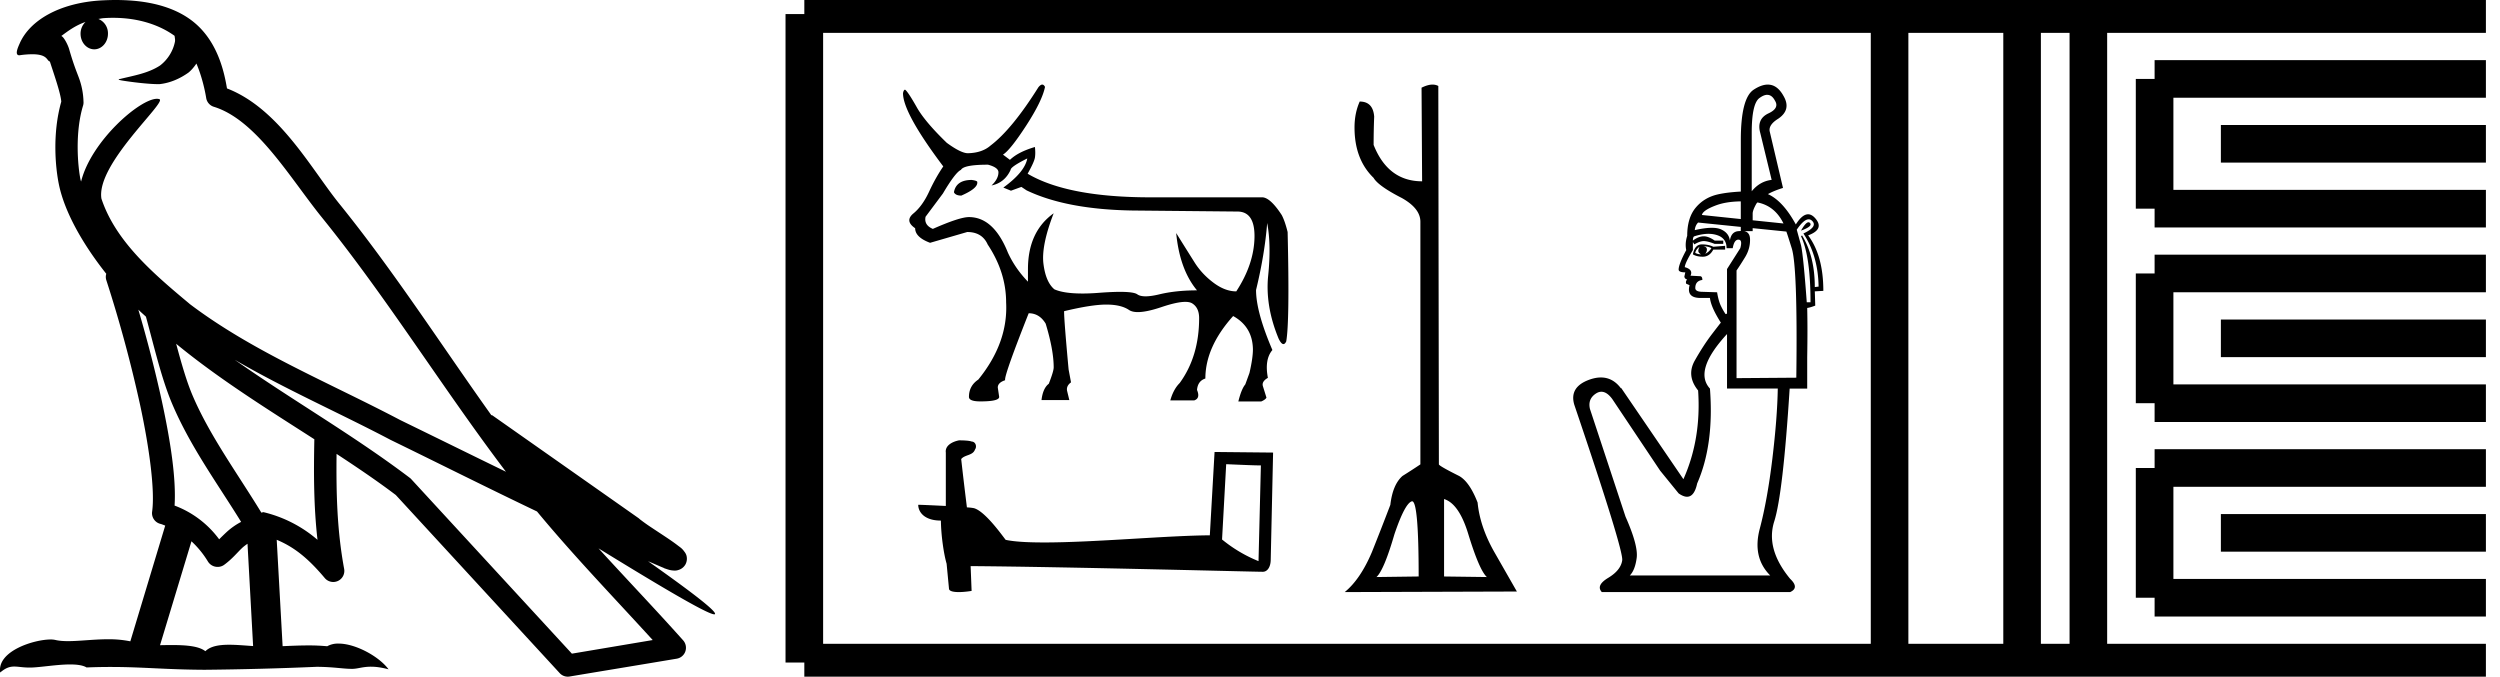 <svg xmlns="http://www.w3.org/2000/svg" width="66.503" height="18"><path d="M3.01.474c.693 0 1.247.2 1.634.479.006.053.02.107.009.16-.05.248-.195.477-.396.63-.316.207-.697.267-1.057.356-.09.01-.019.031.031.04.23.04.707.099.971.099l.052-.001c.278-.032.54-.148.766-.311.079-.067.147-.15.205-.236.147.346.227.713.26.917.018.11.096.2.202.233 1.139.349 2.038 1.91 2.88 2.949 1.729 2.137 3.199 4.526 4.892 6.76-.937-.456-1.87-.916-2.81-1.374-1.92-1.01-3.92-1.816-5.604-3.09l-.008-.008c-.97-.808-1.963-1.66-2.339-2.793-.148-.92 1.757-2.577 1.542-2.646a.207.207 0 0 0-.064-.01c-.458 0-1.753 1.128-2.019 2.202-.003-.014-.01-.03-.014-.045-.073-.356-.154-1.256.068-1.98a.29.29 0 0 0 .01-.103 1.968 1.968 0 0 0-.123-.634c-.063-.17-.139-.344-.26-.765-.031-.108-.142-.328-.208-.345.186-.138.375-.28.645-.375a.434.434 0 0 0-.132.314c0 .23.164.415.365.415.2 0 .364-.186.364-.415V.894a.411.411 0 0 0-.255-.39c.053-.007.096-.019.154-.022.081-.006.16-.008.238-.008zm.67 7.763c.065.065.135.124.202.187.214.78.412 1.64.692 2.305.483 1.145 1.216 2.141 1.84 3.154a1.814 1.814 0 0 0-.385.27 6.831 6.831 0 0 0-.199.193 2.61 2.61 0 0 0-1.186-.897c.045-.723-.108-1.712-.34-2.787a34.903 34.903 0 0 0-.624-2.425zm1.006.908c1.149.945 2.428 1.738 3.676 2.54-.018.91-.018 1.778.084 2.675a3.411 3.411 0 0 0-1.437-.736c-.02 0-.037.012-.057.012-.649-1.063-1.383-2.06-1.837-3.134-.156-.37-.293-.85-.429-1.357zm.407 5.254a2.5 2.5 0 0 1 .44.541.3.3 0 0 0 .257.14.29.29 0 0 0 .17-.053c.215-.156.347-.324.476-.446.047-.045.097-.08.148-.117l.149 2.722c-.213-.014-.435-.035-.637-.035-.264 0-.495.036-.633.172-.169-.134-.497-.164-.89-.164-.102 0-.207.002-.316.004l.836-2.764zM6.25 9.574c1.354.787 2.784 1.414 4.135 2.125a.244.244 0 0 0 .006.003c1.295.631 2.586 1.28 3.894 1.904.984 1.189 2.052 2.295 3.078 3.42l-2.15.362-4.267-4.635a.288.288 0 0 0-.037-.036c-1.499-1.137-3.152-2.082-4.66-3.143zM3.076 0c-.135 0-.273.005-.411.013C1.58.083.792.54.523 1.157c-.04.093-.146.314-.007.314a2.35 2.35 0 0 1 .341-.028c.418 0 .38.172.47.194.09.282.29.846.303 1.068-.244.86-.153 1.763-.064 2.198.15.732.63 1.584 1.261 2.38a.285.285 0 0 0 0 .166 35.3 35.3 0 0 1 .903 3.336c.251 1.168.393 2.277.317 2.823a.294.294 0 0 0 .221.328c.045.011.084.031.127.045l-.928 3.079a2.847 2.847 0 0 0-.593-.055c-.381 0-.756.05-1.064.05-.125 0-.24-.008-.34-.032a.546.546 0 0 0-.125-.012c-.436 0-1.428.306-1.34.879.15-.128.257-.159.375-.159.11 0 .23.027.405.027h.027c.254-.004.697-.083 1.053-.083.18 0 .338.02.438.08.236-.01.45-.013.649-.013.85 0 1.447.07 2.5.075a89.565 89.565 0 0 0 2.974-.079c.45.003.697.054.922.054h.04c.134-.004.265-.057.48-.057.123 0 .273.017.468.07-.25-.341-.877-.685-1.33-.685a.591.591 0 0 0-.302.071 5.081 5.081 0 0 0-.508-.022c-.22 0-.448.01-.678.02l-.157-2.83c.487.203.857.517 1.281 1.021a.295.295 0 0 0 .513-.246c-.192-1.039-.213-2.019-.202-3.06.54.354 1.072.713 1.576 1.094l4.36 4.738a.29.29 0 0 0 .263.09c.95-.159 1.9-.315 2.849-.474a.294.294 0 0 0 .23-.193.298.298 0 0 0-.06-.297c-.741-.83-1.508-1.631-2.25-2.445 1.269.78 2.875 1.755 3.08 1.755.022 0 .027-.013.012-.04-.094-.163-.9-.755-1.775-1.373.14.058.276.12.415.177l.017.01c.103.035.16.059.27.062a.286.286 0 0 0 .108-.016.317.317 0 0 0 .188-.152.32.32 0 0 0 .023-.238c-.017-.05-.038-.077-.054-.098-.061-.085-.103-.109-.162-.154a4.553 4.553 0 0 0-.205-.149c-.153-.105-.336-.223-.493-.328a4.992 4.992 0 0 1-.328-.233.307.307 0 0 0-.028-.025l-3.892-2.736c-.008-.006-.02-.001-.028-.006-1.333-1.869-2.588-3.825-4.046-5.627-.744-.92-1.598-2.528-2.985-3.064-.067-.396-.218-1.127-.755-1.649C4.827.26 4.168.056 3.427.011A5.728 5.728 0 0 0 3.076 0zM25.85 4.787q-.407 0-.472.314v.019q.047.083.194.083.425-.185.425-.342v-.018q0-.037-.148-.056zm1.477-.572q-.065.36-.637.775l.203.083.277-.101.138.092q1.062.508 2.817.536l2.752.027h.037q.47 0 .457.688-.014.716-.485 1.436-.296 0-.6-.226-.305-.226-.5-.53-.193-.306-.498-.795.093.97.554 1.524-.563 0-1.002.106-.219.053-.365.053-.147 0-.221-.053-.092-.066-.457-.066-.222 0-.545.024-.249.02-.455.02-.501 0-.75-.112-.23-.194-.29-.679-.06-.485.272-1.343-.684.489-.684 1.486v.333q-.341-.351-.535-.776-.379-.942-1.035-.942-.249 0-.96.314-.24-.101-.194-.323l.462-.619q.332-.563.48-.628.074-.138.72-.138.277.074.277.203 0 .175-.184.35.35-.073.508-.415 0-.083.443-.304zm.398-1.965q-.045 0-.103.072-.701 1.117-1.274 1.551-.222.194-.6.203-.185 0-.563-.277-.564-.545-.785-.923-.25-.444-.324-.49-.037 0-.055.093 0 .526 1.071 1.948-.203.296-.378.674-.176.379-.416.577-.24.199.046.393 0 .24.397.388l.988-.287q.397 0 .545.333.49.738.49 1.542.055 1.071-.74 2.05-.249.166-.249.461 0 .12.305.12.499 0 .499-.12l-.037-.249q0-.13.194-.194v-.018q0-.176.628-1.764.286 0 .452.277.213.702.213 1.164 0 .101-.13.434-.157.12-.194.434h.74l-.056-.231q-.037-.139.101-.24l-.064-.342q-.12-1.302-.12-1.533v-.018q.73-.176 1.122-.176.392 0 .604.143.085.057.237.057.23 0 .618-.13.419-.142.643-.142.119 0 .183.04.185.115.185.392 0 1.016-.517 1.727-.167.166-.25.462h.637q.167-.056.074-.277.019-.24.222-.305 0-.84.739-1.662.517.286.526.886 0 .231-.092.628l-.111.305q-.102.12-.185.453h.61q.11-.047.138-.102l-.092-.296q-.046-.129.13-.23-.093-.49.12-.74-.435-1.015-.435-1.597.231-.95.296-1.782.11.582.027 1.395-.083.812.277 1.68.07.146.129.146.04 0 .074-.072.093-.526.037-2.909-.073-.295-.157-.452-.295-.453-.507-.471h-2.983q-2.207 0-3.269-.628.176-.314.194-.43.018-.115 0-.281-.443.13-.665.342l-.185-.139q.194-.12.62-.776.424-.655.498-1.025-.031-.062-.073-.062zm4.893 10.098c.488.021.755.032.87.032h.053l-.063 2.547a3.738 3.738 0 0 1-.97-.576l.11-2.003zm-7.107-.634c-.163.031-.377.131-.351.325v1.42c-.315-.015-.64-.031-.734-.031 0 .178.147.42.603.42.005.403.078.896.152 1.147l.063.66c0 .074.125.095.262.095.162 0 .34-.031.34-.031l-.026-.66c2.59.02 7.527.151 7.773.151.126 0 .21-.136.21-.325l.063-2.846-1.557-.016-.126 2.217c-1.127.006-3.076.19-4.402.19-.42 0-.781-.017-1.028-.069-.052-.058-.54-.765-.849-.844a1.36 1.36 0 0 0-.183-.02c-.053-.43-.105-.86-.152-1.285.094-.12.309-.09.366-.252.058-.078.021-.21-.089-.215-.063-.026-.235-.031-.309-.031zm12.053 1.621q.174 0 .174 2l-1.122.015q.2-.184.477-1.137.276-.814.46-.876l.011-.002zm.85-.06q.4.124.646.938.292.953.492 1.137l-1.138-.015v-2.06zM38.108 2.25q-.127 0-.293.083l.015 2.49q-.906 0-1.29-.968 0-.385.015-.754-.031-.4-.385-.4-.138.308-.138.692 0 .846.507 1.338.123.215.753.537.492.277.492.63v6.455q-.23.154-.476.308-.261.23-.323.768-.246.646-.492 1.26-.307.723-.722 1.061l4.58-.015-.615-1.076q-.369-.661-.43-1.291-.215-.553-.492-.707-.523-.261-.538-.308l-.015-10.066q-.068-.037-.153-.037zm8.903.273q.124 0 .205.155.126.201-.177.34-.315.152-.214.518l.303 1.249q-.316.038-.53.303V3.536q0-.795.214-.934.11-.08.199-.08zm-.704 2.834v.47l-1.034-.108q.025-.127.385-.26.265-.097.65-.102zm.442.028q.465.091.694.56l-.82-.085v-.18q0-.088.1-.264l.026-.031zm1.36.527q-.073 0-.2.223.316-.114.24-.202-.017-.02-.04-.02zm-2.937.008l1.135.116v.108q-.018 0-.037.004-.215 0-.253.252-.025-.202-.233-.297-.095-.043-.248-.043-.184 0-.453.062.013-.126.089-.202zm.139.631q.126 0 .214.05-.05.09-.164.152.05-.063.044-.126-.006-.063-.094-.076zm-.101.013q-.038.076-.032.12.006.044.07.082-.076 0-.152-.038.013-.088.114-.164zm.063-.063q-.19 0-.24.265.1.063.265.063.177 0 .278-.19h.315v-.1l-.315.025q-.127-.063-.303-.063zm2.84-.667q.055 0 .1.049.139.151-.24.328.391.593.404 1.413l-.101.012q0-.82-.34-1.375l-.026.025q.252.53.252 1.754h-.1q-.089-1.224-.152-1.514l-.114-.416q.187-.276.317-.276zm-2.666.386q.124 0 .23.035.252.082.252.347h.164q.038-.227.151-.227.114 0 .05.227l-.353.555v1.186l-.037.013q-.063-.089-.127-.221-.063-.133-.1-.36l-.38-.012q-.2 0-.2-.101 0-.19.188-.215 0-.1-.063-.1l-.252-.013q.076-.164-.152-.227 0-.101.215-.455v-.214l.038.063q.151-.088.252-.088t.29.075h.228V6.4h-.228q-.164-.114-.29-.114-.139 0-.29.114 0-.101.038-.114.205-.066.376-.066zm1.176-.151l.896.091q.025.063.139.43.164.479.126 3.457l-1.59.012V7.195q.088-.126.227-.353.139-.228.132-.48-.004-.186-.157-.214h.227v-.08zm-.682 2.817v1.45h1.35q-.012.77-.144 1.868-.133 1.098-.335 1.861-.202.764.278 1.243h-3.735q.139-.138.183-.467.044-.328-.297-1.097l-.946-2.865q-.063-.265.158-.41.073-.048.146-.048.146 0 .289.193l1.274 1.906.492.605q.127.089.223.089.194 0 .27-.354.454-1.034.34-2.523-.441-.48.454-1.451zm1.085-6.636q-.17 0-.378.137-.34.227-.34 1.338v1.371q-.36.019-.606.074-.366.082-.593.353-.227.271-.227.75-.064.203-.026.38-.202.378-.202.517 0 .075.177.075l-.025.114q.012.063.076.076-.05.05-.026.113l.089.038q-.089.34.29.34h.252q.025.24.29.657-.012.012-.24.309-.226.297-.454.7-.227.404.089.795.088 1.287-.391 2.36l-1.653-2.423h-.013q-.215-.283-.529-.283-.147 0-.316.062-.53.196-.392.663 1.313 3.874 1.275 4.139-.038.265-.372.466-.335.202-.17.379h5.009q.252-.114 0-.353-.656-.795-.423-1.527.233-.732.41-3.533h.467v-.833q.013-.77 0-1.312.088-.013.214-.063l-.012-.379.227-.013q0-.933-.404-1.476.442-.164.19-.454-.093-.107-.191-.107-.156 0-.327.27-.34-.624-.742-.807.169-.094.401-.164l-.353-1.501q-.038-.177.227-.341.354-.24.139-.606-.166-.301-.417-.301z"/><path d="M21.396.375v17.25m0-17.25h2.625m-2.625 17.25h2.625m0-17.25h24.482m-24.482 17.25h24.482m0-17.25h17.625m-17.625 17.25h17.625M50.265.375v17.25M53.79.375v17.25M55.553.375v17.25M57.315 2.1h8.813m-8.813 3.45h8.813M57.315 2.1v3.45m1.763-1.725h7.05m-8.813 3.45h8.813m-8.813 3.45h8.813m-8.813-3.45v3.45M59.078 9h7.05m-8.813 3.45h8.813m-8.813 3.45h8.813m-8.813-3.45v3.45m1.763-1.725h7.05" fill="none" stroke="#000"/></svg>